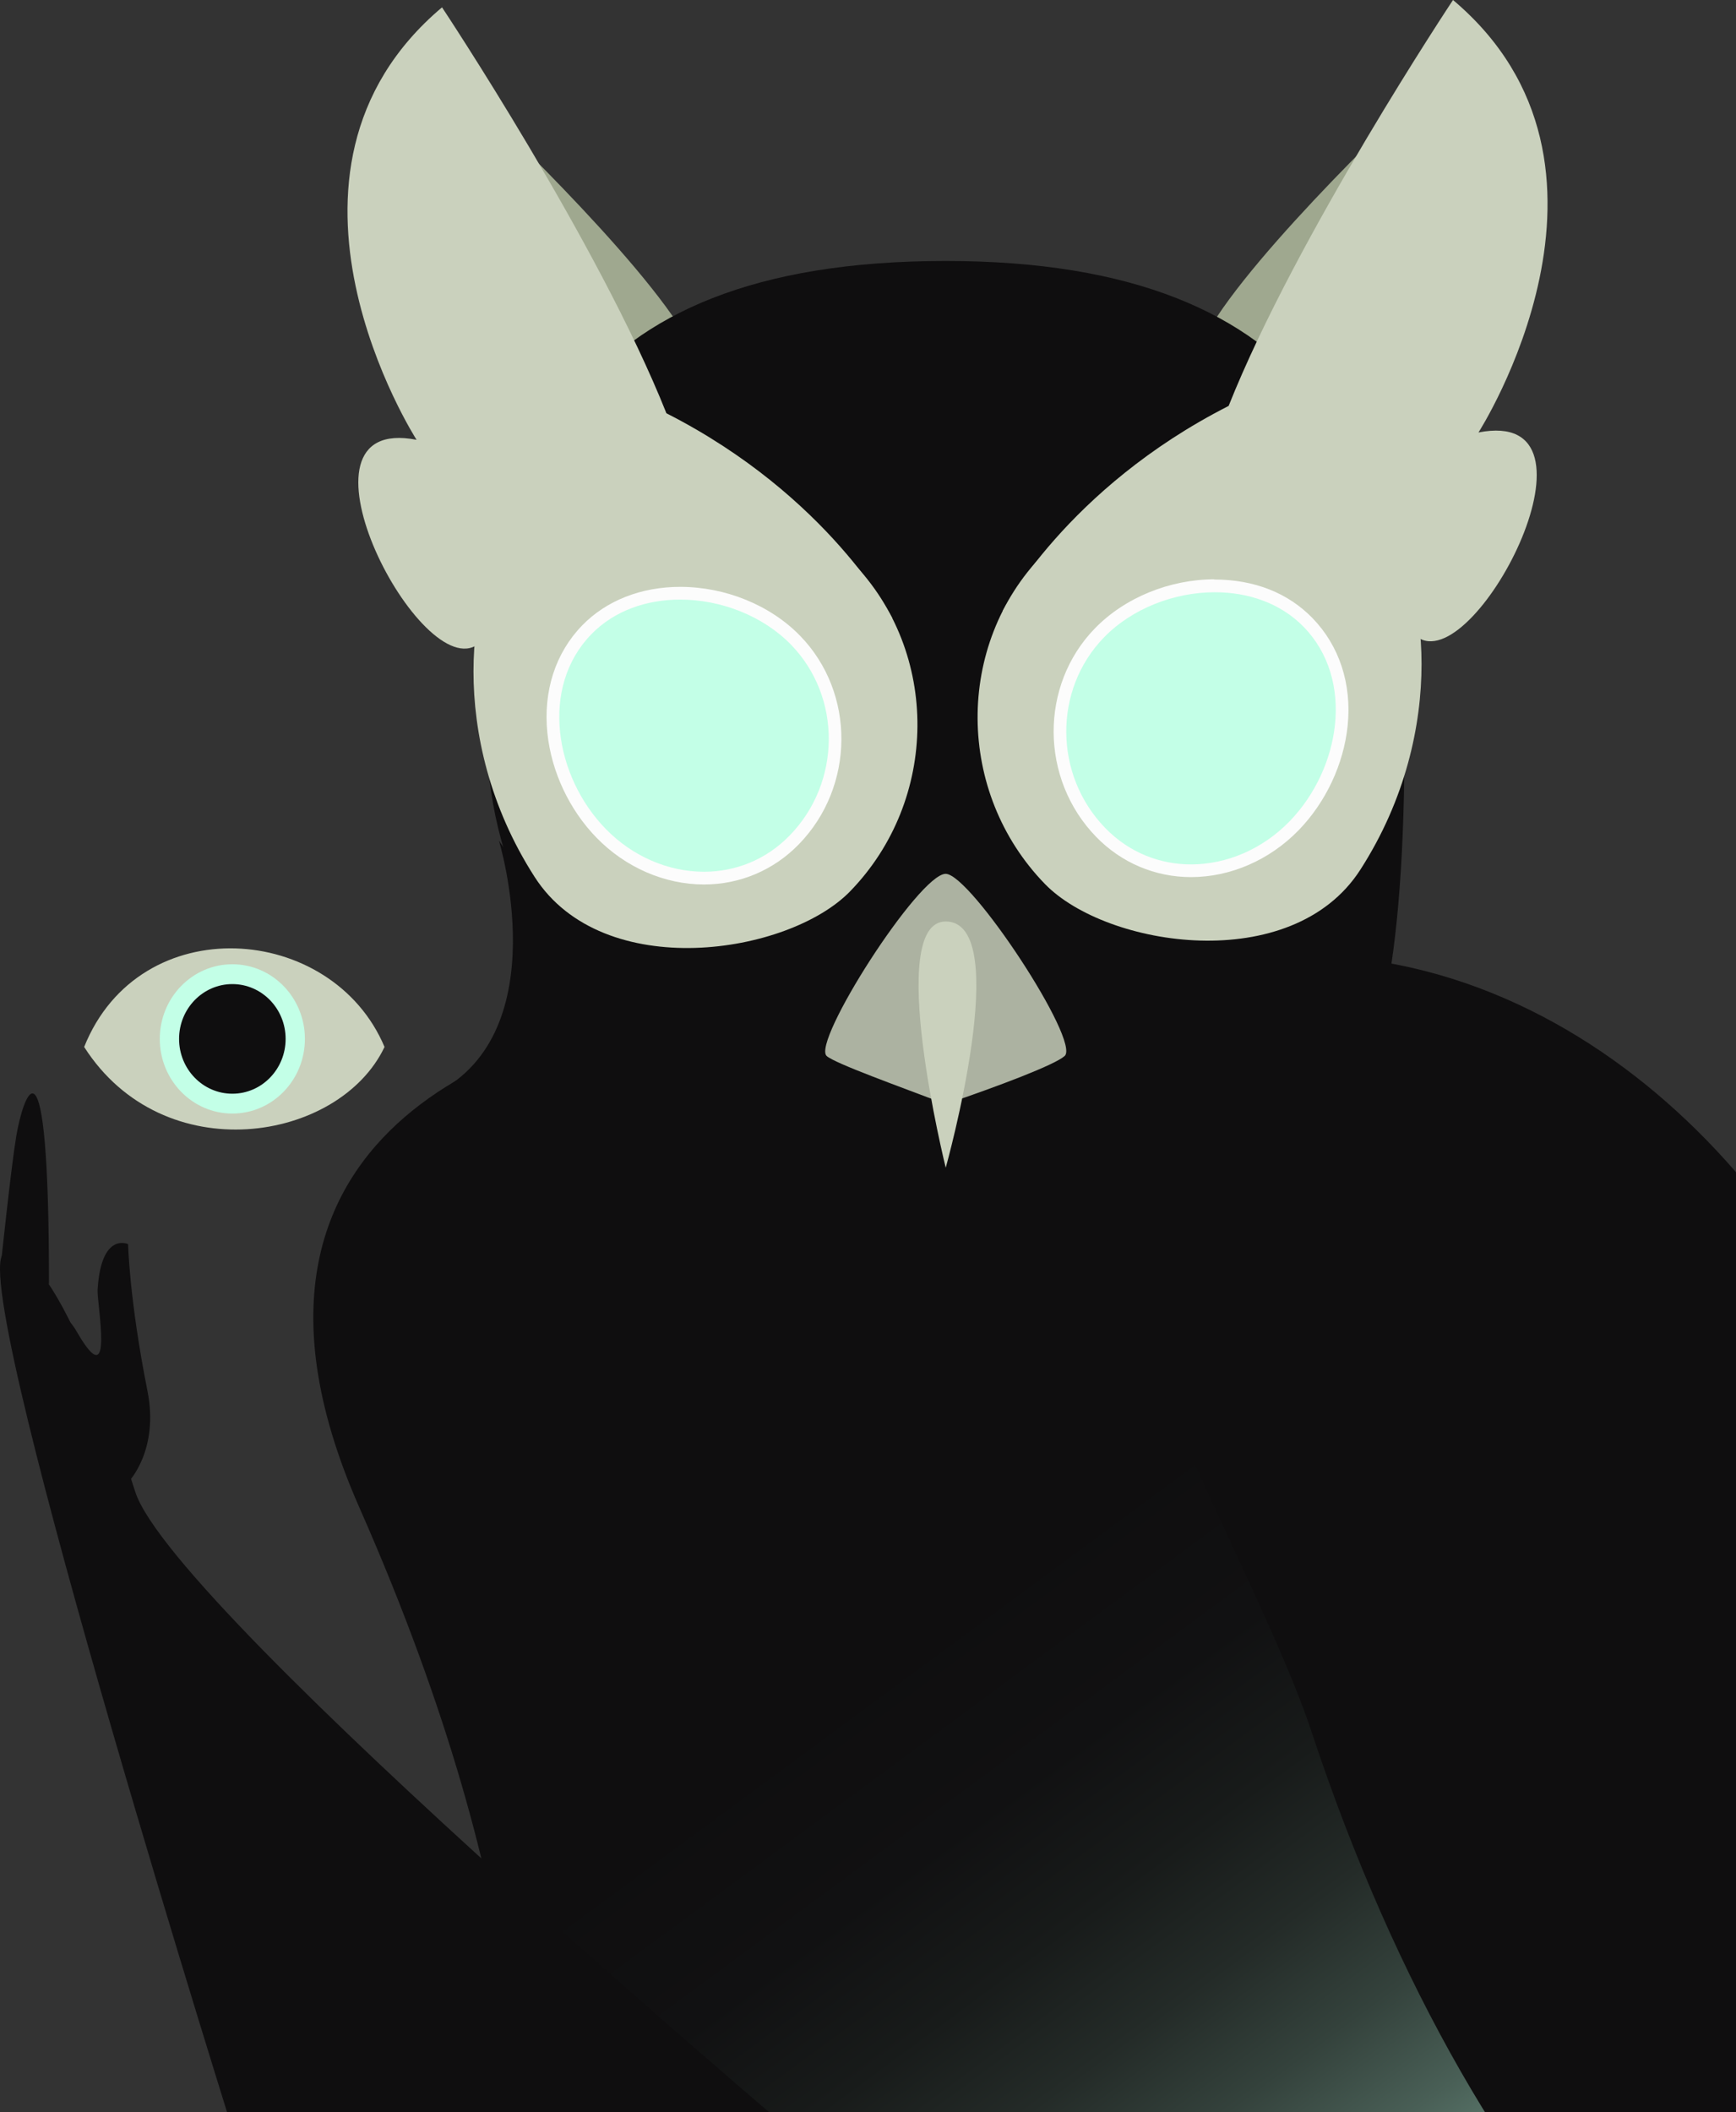 <?xml version="1.0" encoding="utf-8"?>
<!-- Generator: Adobe Illustrator 19.1.0, SVG Export Plug-In . SVG Version: 6.00 Build 0)  -->
<svg version="1.1" xmlns="http://www.w3.org/2000/svg" xmlns:xlink="http://www.w3.org/1999/xlink" x="0px" y="0px"
	 viewBox="0 0 682.172 829.527" style="enable-background:new 0 0 682.172 829.527;" xml:space="preserve">
<rect x="0" y="0" width="682.172" height="829.527" fill="#333333" stroke="none"/>
<style type="text/css">
	.st0{fill:#52627F;}
	.st1{fill:#95A082;}
	.st2{fill:url(#SVGID_1_);}
	.st3{fill:#0F0E0F;}
	.st4{fill:#A0AD89;}
	.st5{fill:#B6C4A0;}
	.st6{fill:#C3FFE7;}
	.st7{fill:#FCFCFC;}
	.st8{fill:#C3FFE7;stroke:#FCFCFC;stroke-width:5;stroke-miterlimit:10;}
	.st9{fill:#9FA88F;}
	.st10{fill:url(#SVGID_2_);}
	.st11{fill:#ACB2A1;}
	.st12{fill:#CAD1BD;}
	.st13{fill:#FFFFFF;}
</style>
<g id="reference">
</g>
<g id="Layer_4">
</g>
<g id="Layer_2">
	<path class="st9" d="M179.302,32.668c0,0,63.448,58.843,87.148,94.633c34.234,51.699-30.74,52.069-30.74,52.069L179.302,32.668z"/>
	<path class="st9" d="M565.367,29.786c0,0-63.448,58.843-87.148,94.633c-34.234,51.699,30.74,52.069,30.74,52.069L565.367,29.786z"
		/>
	<linearGradient id="SVGID_1_" gradientUnits="userSpaceOnUse" x1="589.913" y1="975.246" x2="293.653" y2="573.417">
		<stop  offset="0.033" style="stop-color:#A6E2C8"/>
		<stop  offset="0.037" style="stop-color:#A4DFC6"/>
		<stop  offset="0.114" style="stop-color:#81AF9B"/>
		<stop  offset="0.194" style="stop-color:#638476"/>
		<stop  offset="0.277" style="stop-color:#495F56"/>
		<stop  offset="0.364" style="stop-color:#34423C"/>
		<stop  offset="0.456" style="stop-color:#242B28"/>
		<stop  offset="0.555" style="stop-color:#181B1A"/>
		<stop  offset="0.665" style="stop-color:#111112"/>
		<stop  offset="0.812" style="stop-color:#0F0E0F"/>
	</linearGradient>
	<path class="st2" d="M237.659,403.243c0,0-169.011,24.587-96.438,188.88s61.361,253.646,61.361,253.646l399.106,10.985
		C601.688,856.753,720.123,403.243,237.659,403.243z"/>
	<path class="st3" d="M551.939,287.944c0,182.557-39.243,190.244-161.644,190.244c-99.594,0-199.018-88.877-199.018-190.244
		c0-102.415,29.996-185.44,180.331-185.44C519.786,102.504,551.939,185.528,551.939,287.944z"/>
	<path class="st11" d="M324.861,414.773c-6.069-5.365,36.236-71.561,46.744-71.561c9.784,0,53.176,65.876,46.744,71.561
		c-4.039,3.57-26.117,11.85-46.744,18.896C353.097,426.623,328.181,417.708,324.861,414.773z"/>
	<path class="st12" d="M371.609,361.927c-23.982,0,0.023,96.723,0.023,96.723S398.705,361.927,371.609,361.927z"/>
	<path class="st12" d="M545.341,210.789c14.066,14.465,24.898,75.339-10.787,130.802c-26.927,41.851-99.76,30.477-123.913,5.64
		c-34.979-35.97-35.362-93.895-0.856-129.379S510.362,174.819,545.341,210.789z"/>
	<path class="st12" d="M394.039,239.914c0,0,24.957-48.053,88.758-80.477C509.425,92.56,570.973,0,570.973,0
		c77.281,65.134,10.001,169.861,10.001,169.861c53.256-10.424,0,93.676-23.117,80.931l-5.625,38.297L394.039,239.914z"/>
	<g>
		<path class="st6" d="M468.03,342.01c-13.459,0-26.064-5.339-35.492-15.035c-21.152-21.751-21.375-56.915-0.496-78.386
			c11.25-11.568,28.204-18.475,45.351-18.475c14.652,0,27.689,5.109,36.711,14.387c9.988,10.271,14.597,24.582,12.977,40.295
			c-1.5,14.547-8.272,28.97-18.582,39.572C497.596,335.58,482.846,342.01,468.03,342.01z"/>
		<path class="st7" d="M477.394,232.614c13.081,0,25.817,4.27,34.918,13.629c20.25,20.824,14.371,55.839-5.606,76.382
			c-10.648,10.95-24.757,16.884-38.677,16.884c-12.195,0-24.243-4.553-33.7-14.277c-20.25-20.824-20.472-54.358-0.495-74.901
			C444.833,239.022,461.371,232.614,477.394,232.614 M477.075,227.614v5v-5.087h0.318c-17.81,0-35.433,7.233-47.143,19.275
			c-21.814,22.432-21.592,59.181,0.495,81.894c9.903,10.183,23.144,15.802,37.284,15.802c15.487,0,30.891-6.701,42.261-18.393
			c10.694-10.997,17.721-25.96,19.277-41.056c1.697-16.463-3.318-31.482-13.831-42.294
			C506.24,232.991,493.075,227.614,477.075,227.614L477.075,227.614z"/>
	</g>
	<path class="st12" d="M199.327,213.672c-14.066,14.465-24.898,75.339,10.787,130.802c26.927,41.851,99.76,30.477,123.913,5.64
		c34.979-35.97,35.362-93.895,0.856-129.379S234.307,177.702,199.327,213.672z"/>
	<path class="st12" d="M350.63,242.797c0,0-24.958-48.053-88.758-80.477C235.244,95.442,173.696,2.882,173.696,2.882
		c-77.281,65.134-10.001,169.861-10.001,169.861c-53.256-10.424,0,93.676,23.117,80.931l5.625,38.296L350.63,242.797z"/>
	<g>
		<path class="st6" d="M276.639,344.527c-14.817,0-29.567-6.248-40.469-17.459c-10.31-10.602-17.083-24.934-18.582-39.481
			c-1.62-15.714,2.988-29.979,12.977-40.25c9.021-9.277,22.059-14.364,36.71-14.364c17.148,0,34.102,6.918,45.352,18.487
			c20.879,21.471,20.657,56.458-0.496,78.21c-9.427,9.695-22.032,14.858-35.489,14.858
			C276.64,344.527,276.64,344.527,276.639,344.527z"/>
		<path class="st7" d="M267.275,235.496c16.022,0,32.561,6.408,43.559,17.718c19.977,20.543,19.755,54.077-0.495,74.901
			c-9.456,9.724-21.505,14.277-33.7,14.277c-13.919,0-28.029-5.935-38.677-16.884c-19.977-20.543-25.856-55.558-5.606-76.382
			C241.459,239.766,254.195,235.496,267.275,235.496 M267.275,230.496c-15.333,0-29.007,5.378-38.503,15.143
			c-10.513,10.811-15.369,25.832-13.671,42.295c1.556,15.096,8.583,30.061,19.277,41.059c11.37,11.693,26.774,18.399,42.261,18.399
			c14.141,0,27.382-5.608,37.284-15.791c22.087-22.713,22.309-59.441,0.496-81.873C302.708,237.686,285.084,230.496,267.275,230.496
			L267.275,230.496z"/>
	</g>
	<path class="st3" d="M737.705,557.26c29.063,91.477,174.308,419.333,68.379,427.283S581.839,880.774,515.365,680.14
		c-29.486-88.996-158.916-283.69-37.001-302.597C610.203,357.097,709.175,467.462,737.705,557.26z"/>
	<path class="st3" d="M50.635,581.838c0,0,11.942-12.25,7.307-35.546c-7.151-35.936-7.604-57.629-7.604-57.629
		s-10.636-5.065-11.987,17.989c-0.309,5.269,6.729,42.118-7.99,16.706C15.644,497.948,27.875,572.737,50.635,581.838z"/>
	<path class="st3" d="M94.105,845.224c0,0-103.344-328.037-93.436-351.849c0,0,15.884-21.913,52.476,92.546
		c15.164,47.434,280.953,270.833,280.953,270.833L94.105,845.224z"/>
	<path class="st3" d="M0.321,496.825c0,0,3.958-37.835,6.035-50.376c2.603-15.72,12.893-47.37,12.893,57.866L0.321,496.825z"/>
	<path class="st3" d="M196.058,330.193c0,0,22.778,74.491-24.411,98.977l94.379,1.936L196.058,330.193z"/>
	<path class="st12" d="M33.071,411.208c31.135,48.723,100.277,37.426,118.03,0C130.545,362.395,54.862,356.813,33.071,411.208z"/>
	<ellipse class="st6" cx="91.302" cy="408.047" rx="28.511" ry="29.319"/>
	<ellipse class="st3" cx="91.302" cy="408.047" rx="20.935" ry="21.528"/>
</g>
<g id="Layer_3">
</g>
</svg>
